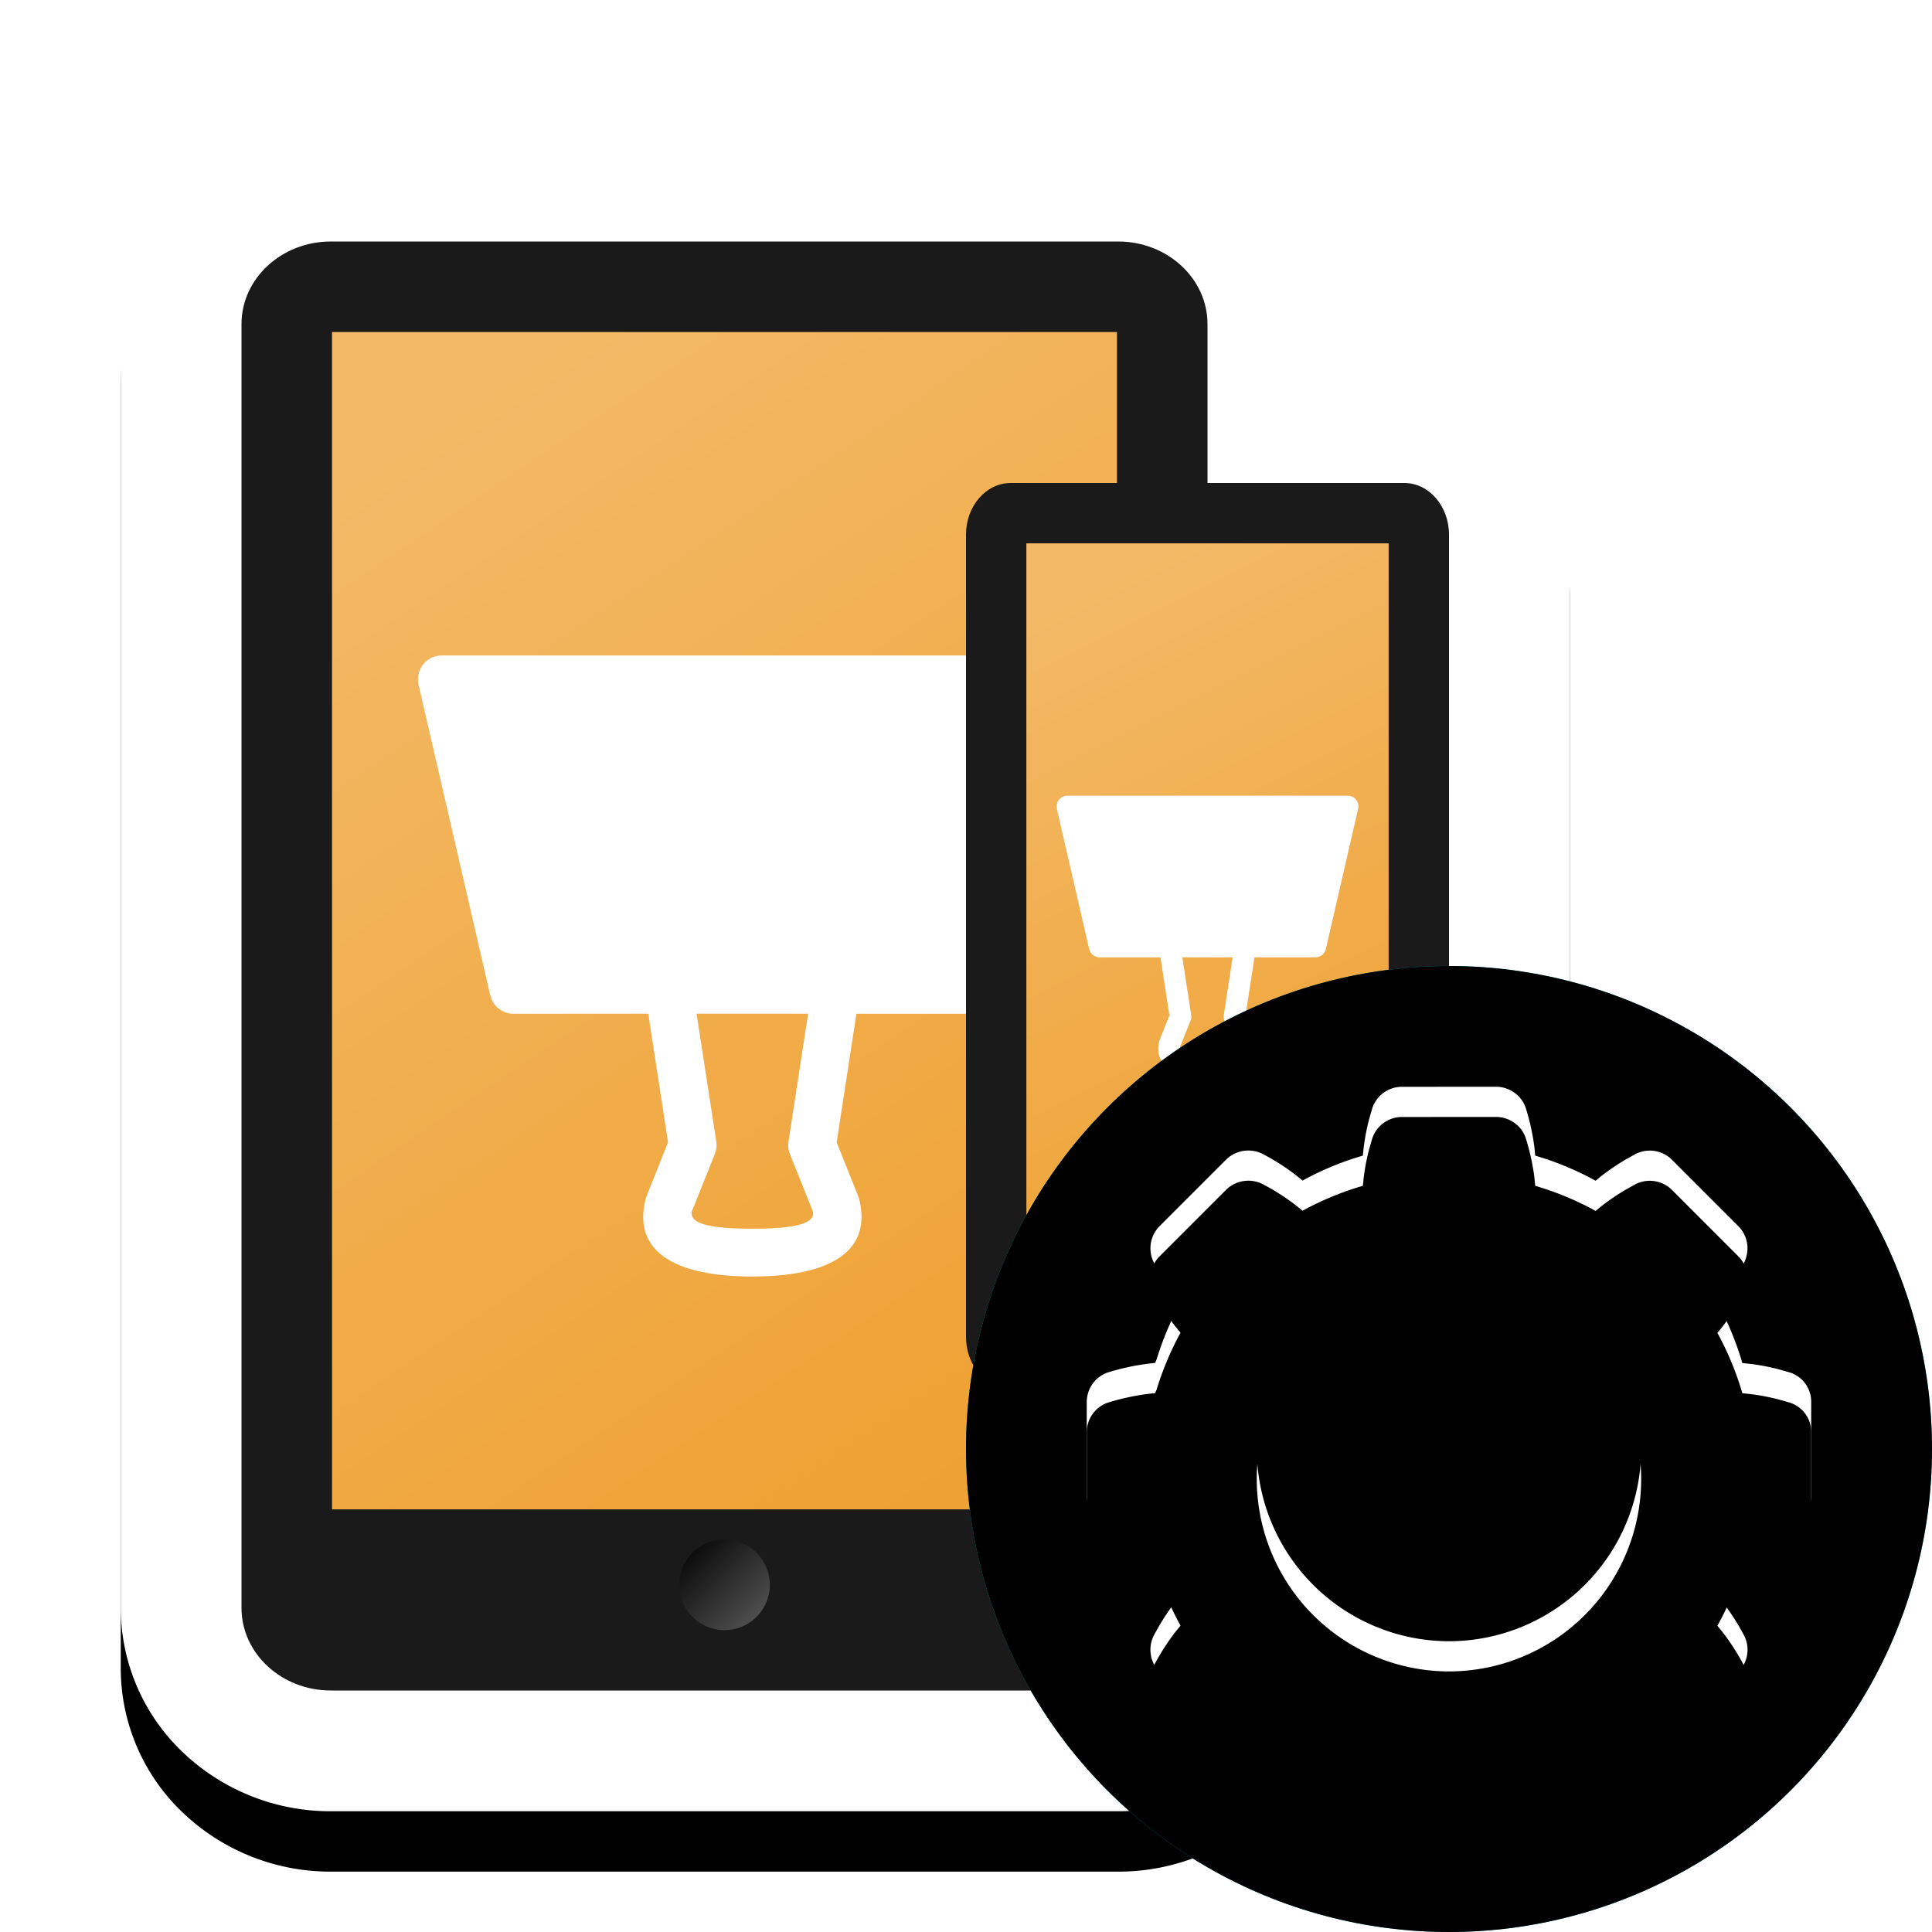 <?xml version="1.0"?>
<svg xmlns="http://www.w3.org/2000/svg" xmlns:xlink="http://www.w3.org/1999/xlink" width="32" height="32" viewBox="0 0 32 32">
  <defs>
    <linearGradient id="c1" x1=".612%" x2="100%" y1=".612%" y2="100%">
      <stop offset="0%"/>
      <stop offset="100%" stop-color="#5B5B5B"/>
    </linearGradient>
    <linearGradient id="d1" x1="27.778%" x2="72.222%" y1="0%" y2="100%">
      <stop offset="0%" stop-color="#FFF" stop-opacity=".25"/>
      <stop offset="100%" stop-color="#FFF" stop-opacity="0"/>
    </linearGradient>
    <linearGradient id="e1" x1="37.5%" x2="62.5%" y1="0%" y2="100%">
      <stop offset="0%" stop-color="#FFF" stop-opacity=".25"/>
      <stop offset="100%" stop-color="#FFF" stop-opacity="0"/>
    </linearGradient>
    <filter id="a1" width="129.2%" height="125%" x="-14.6%" y="-8.9%" filterUnits="objectBoundingBox">
      <feOffset dy="1" in="SourceAlpha" result="shadowOffsetOuter1"/>
      <feGaussianBlur in="shadowOffsetOuter1" result="shadowBlurOuter1" stdDeviation="1"/>
      <feColorMatrix in="shadowBlurOuter1" values="0 0 0 0 0 0 0 0 0 0 0 0 0 0 0 0 0 0 0.33 0"/>
    </filter>
    <path id="b1" d="M18.519 2c.942 0 1.789.363 2.404.932A3.302 3.302 0 0 1 22 5.368V6h1.26c.785 0 1.514.34 2.035.941.424.49.705 1.162.705 1.914v13.29c0 .752-.28 1.424-.705 1.914-.521.601-1.25.941-2.036.941H22v1.632c0 .947-.402 1.813-1.077 2.436A3.54 3.54 0 0 1 18.52 30H5.48a3.54 3.54 0 0 1-2.404-.932A3.302 3.302 0 0 1 2 26.632V5.368c0-.947.402-1.813 1.077-2.436A3.54 3.54 0 0 1 5.48 2H18.52Z"/>
  </defs>
  <g fill="none" fill-rule="evenodd">
    <use xlink:href="#b1" fill="#000" filter="url(#a1)"/>
    <use xlink:href="#b1" fill="#FFF"/>
    <g fill-rule="nonzero">
      <path fill="#1A1A1A" d="M18.519 4C19.337 4 20 4.613 20 5.368v21.264c0 .755-.663 1.368-1.481 1.368H5.48C4.663 28 4 27.387 4 26.632V5.368C4 4.613 4.663 4 5.481 4H18.52Z"/>
      <path fill="#EFA234" d="M18.5 5.5h-13V25h13z"/>
      <path fill="#FFF" d="M17.604 10.857c.255 0 .443.237.386.485l-1.187 5.143a.396.396 0 0 1-.386.306h-2.232l-.327 2.13.355.888.017.051c.219.875-.494 1.283-1.768 1.283-1.241 0-1.95-.386-1.784-1.215l.015-.068.017-.051.355-.889-.328-2.13-2.231.001a.396.396 0 0 1-.361-.233l-.025-.073-1.187-5.143a.396.396 0 0 1 .386-.485Zm-4.219 5.933h-1.848l.327 2.117a.396.396 0 0 1-.008.157l-.016.05-.383.957c-.022.15.15.253.742.276l.172.004h.09l.176-.001.156-.006.137-.01c.405-.035.541-.123.538-.243l-.002-.02-.383-.957a.396.396 0 0 1-.028-.155l.005-.052.325-2.117Z"/>
      <path fill="url(#c1)" d="M8 23a.75.75 0 1 0 0-1.5.75.75 0 0 0 0 1.5Z" transform="translate(4 4)"/>
      <path fill="url(#d1)" d="M14.5 1.5h-13V21h13z" transform="translate(4 4)"/>
    </g>
    <g fill-rule="nonzero">
      <path fill="#1A1A1A" d="M23.26 8c.408 0 .74.383.74.855v13.29c0 .472-.332.855-.74.855h-6.52c-.408 0-.74-.383-.74-.855V8.855c0-.472.332-.855.74-.855h6.52Z"/>
      <path fill="#EFA234" d="M23 9h-6v12h6z"/>
      <path fill="#FFF" d="M22.321 13.179c.115 0 .2.106.174.218l-.535 2.322a.179.179 0 0 1-.174.138h-1.008l-.148.961.16.401.008.023c.099.395-.223.58-.798.58-.56 0-.88-.175-.805-.549l.007-.03.007-.024.16-.4-.148-.962h-1.007a.179.179 0 0 1-.156-.093l-.018-.045-.535-2.322a.179.179 0 0 1 .174-.218Zm-1.905 2.678h-.833l.147.955a.179.179 0 0 1-.003.07l-.008.024-.173.431c-.01.068.068.115.336.125l.077.002h.121l.07-.003.061-.005c.183-.016.245-.055.243-.11l-.173-.44a.179.179 0 0 1-.013-.07l.002-.024.146-.955Z"/>
      <path fill="url(#c1)" d="M4 14.5a.5.5 0 1 0 0-1 .5.5 0 0 0 0 1Z" transform="translate(16 8)"/>
      <path fill="url(#e1)" d="M7 1H1v12h6z" transform="translate(16 8)"/>
    </g>
  </g>
  <defs>
    <filter id="b2" width="103.1%" height="103.1%" x="-1.6%" y="-1.6%" filterUnits="objectBoundingBox">
      <feOffset dy=".5" in="SourceAlpha" result="shadowOffsetInner1"/>
      <feComposite in="shadowOffsetInner1" in2="SourceAlpha" k2="-1" k3="1" operator="arithmetic" result="shadowInnerInner1"/>
      <feColorMatrix in="shadowInnerInner1" result="shadowMatrixInner1" values="0 0 0 0 1 0 0 0 0 1 0 0 0 0 1 0 0 0 0.25 0"/>
      <feOffset dy="-.5" in="SourceAlpha" result="shadowOffsetInner2"/>
      <feComposite in="shadowOffsetInner2" in2="SourceAlpha" k2="-1" k3="1" operator="arithmetic" result="shadowInnerInner2"/>
      <feColorMatrix in="shadowInnerInner2" result="shadowMatrixInner2" values="0 0 0 0 0 0 0 0 0 0 0 0 0 0 0 0 0 0 0.1 0"/>
      <feMerge>
        <feMergeNode in="shadowMatrixInner1"/>
        <feMergeNode in="shadowMatrixInner2"/>
      </feMerge>
    </filter>
    <filter id="d2" width="104.2%" height="104.2%" x="-2.1%" y="-2.1%" filterUnits="objectBoundingBox">
      <feOffset dy=".5" in="SourceAlpha" result="shadowOffsetInner1"/>
      <feComposite in="shadowOffsetInner1" in2="SourceAlpha" k2="-1" k3="1" operator="arithmetic" result="shadowInnerInner1"/>
      <feColorMatrix in="shadowInnerInner1" values="0 0 0 0 0 0 0 0 0 0 0 0 0 0 0 0 0 0 0.101 0"/>
    </filter>
    <circle id="a2" cx="24" cy="24" r="8"/>
    <path id="c2" d="M24.78 18c.226 0 .432.15.496.366.066.213.112.427.139.64l.013.135.054.016c.31.094.608.219.894.371l.051.029.107-.087c.128-.099.264-.19.41-.275l.147-.082c.2-.1.443-.063.603.097l.549.55.55.55c.16.16.196.403.091.612a3.814 3.814 0 0 1-.355.552l-.084.103.028.05c.152.287.275.586.37.895l.015.054.165.018c.151.02.303.05.454.09l.15.043a.507.507 0 0 1 .372.499v1.554a.517.517 0 0 1-.365.496c-.255.08-.512.131-.767.154l-.022.053c-.094.31-.219.609-.372.895l-.028.049.087.107c.098.127.19.264.275.409l.082.148c.1.2.063.443-.096.601l-.55.553-.562.561a.522.522 0 0 1-.598.08 3.746 3.746 0 0 1-.551-.353l-.106-.086-.047.027a4.975 4.975 0 0 1-.895.37l-.056.016-.013.135c-.02.16-.05.318-.092.476l-.045.158a.517.517 0 0 1-.499.371h-1.557a.518.518 0 0 1-.497-.368 3.875 3.875 0 0 1-.138-.64l-.014-.132-.055-.015a4.99 4.99 0 0 1-.893-.37l-.05-.028-.107.088c-.128.099-.265.19-.41.274l-.148.081c-.2.1-.442.063-.601-.095l-.553-.55-.561-.564a.522.522 0 0 1-.08-.6c.106-.2.225-.385.356-.555l.082-.1-.026-.048a5.014 5.014 0 0 1-.37-.894l-.016-.056-.161-.017a3.678 3.678 0 0 1-.457-.092l-.151-.043a.517.517 0 0 1-.372-.498v-1.555c0-.227.148-.432.369-.497.257-.078.512-.128.763-.151l.024-.056c.095-.31.219-.61.37-.895l.027-.05-.087-.106a3.65 3.65 0 0 1-.274-.41l-.082-.148a.522.522 0 0 1 .097-.602l1.101-1.101a.525.525 0 0 1 .61-.092c.198.104.383.222.552.354l.105.085.049-.027c.285-.152.584-.276.894-.37l.055-.016.014-.135c.02-.16.05-.318.092-.476l.045-.157a.517.517 0 0 1 .498-.372ZM24 20.818a3.186 3.186 0 0 0-3.184 3.184A3.189 3.189 0 0 0 24 27.184a3.187 3.187 0 0 0 3.183-3.183A3.187 3.187 0 0 0 24 20.817Z"/>
  </defs>
  <g fill="none" fill-rule="evenodd">
    <use xlink:href="#a2" fill="#01A7B1"/>
    <use xlink:href="#a2" fill="#000" filter="url(#b2)"/>
    <g fill-rule="nonzero">
      <use xlink:href="#c2" fill="#FFF"/>
      <use xlink:href="#c2" fill="#000" filter="url(#d2)"/>
    </g>
  </g>
</svg>

